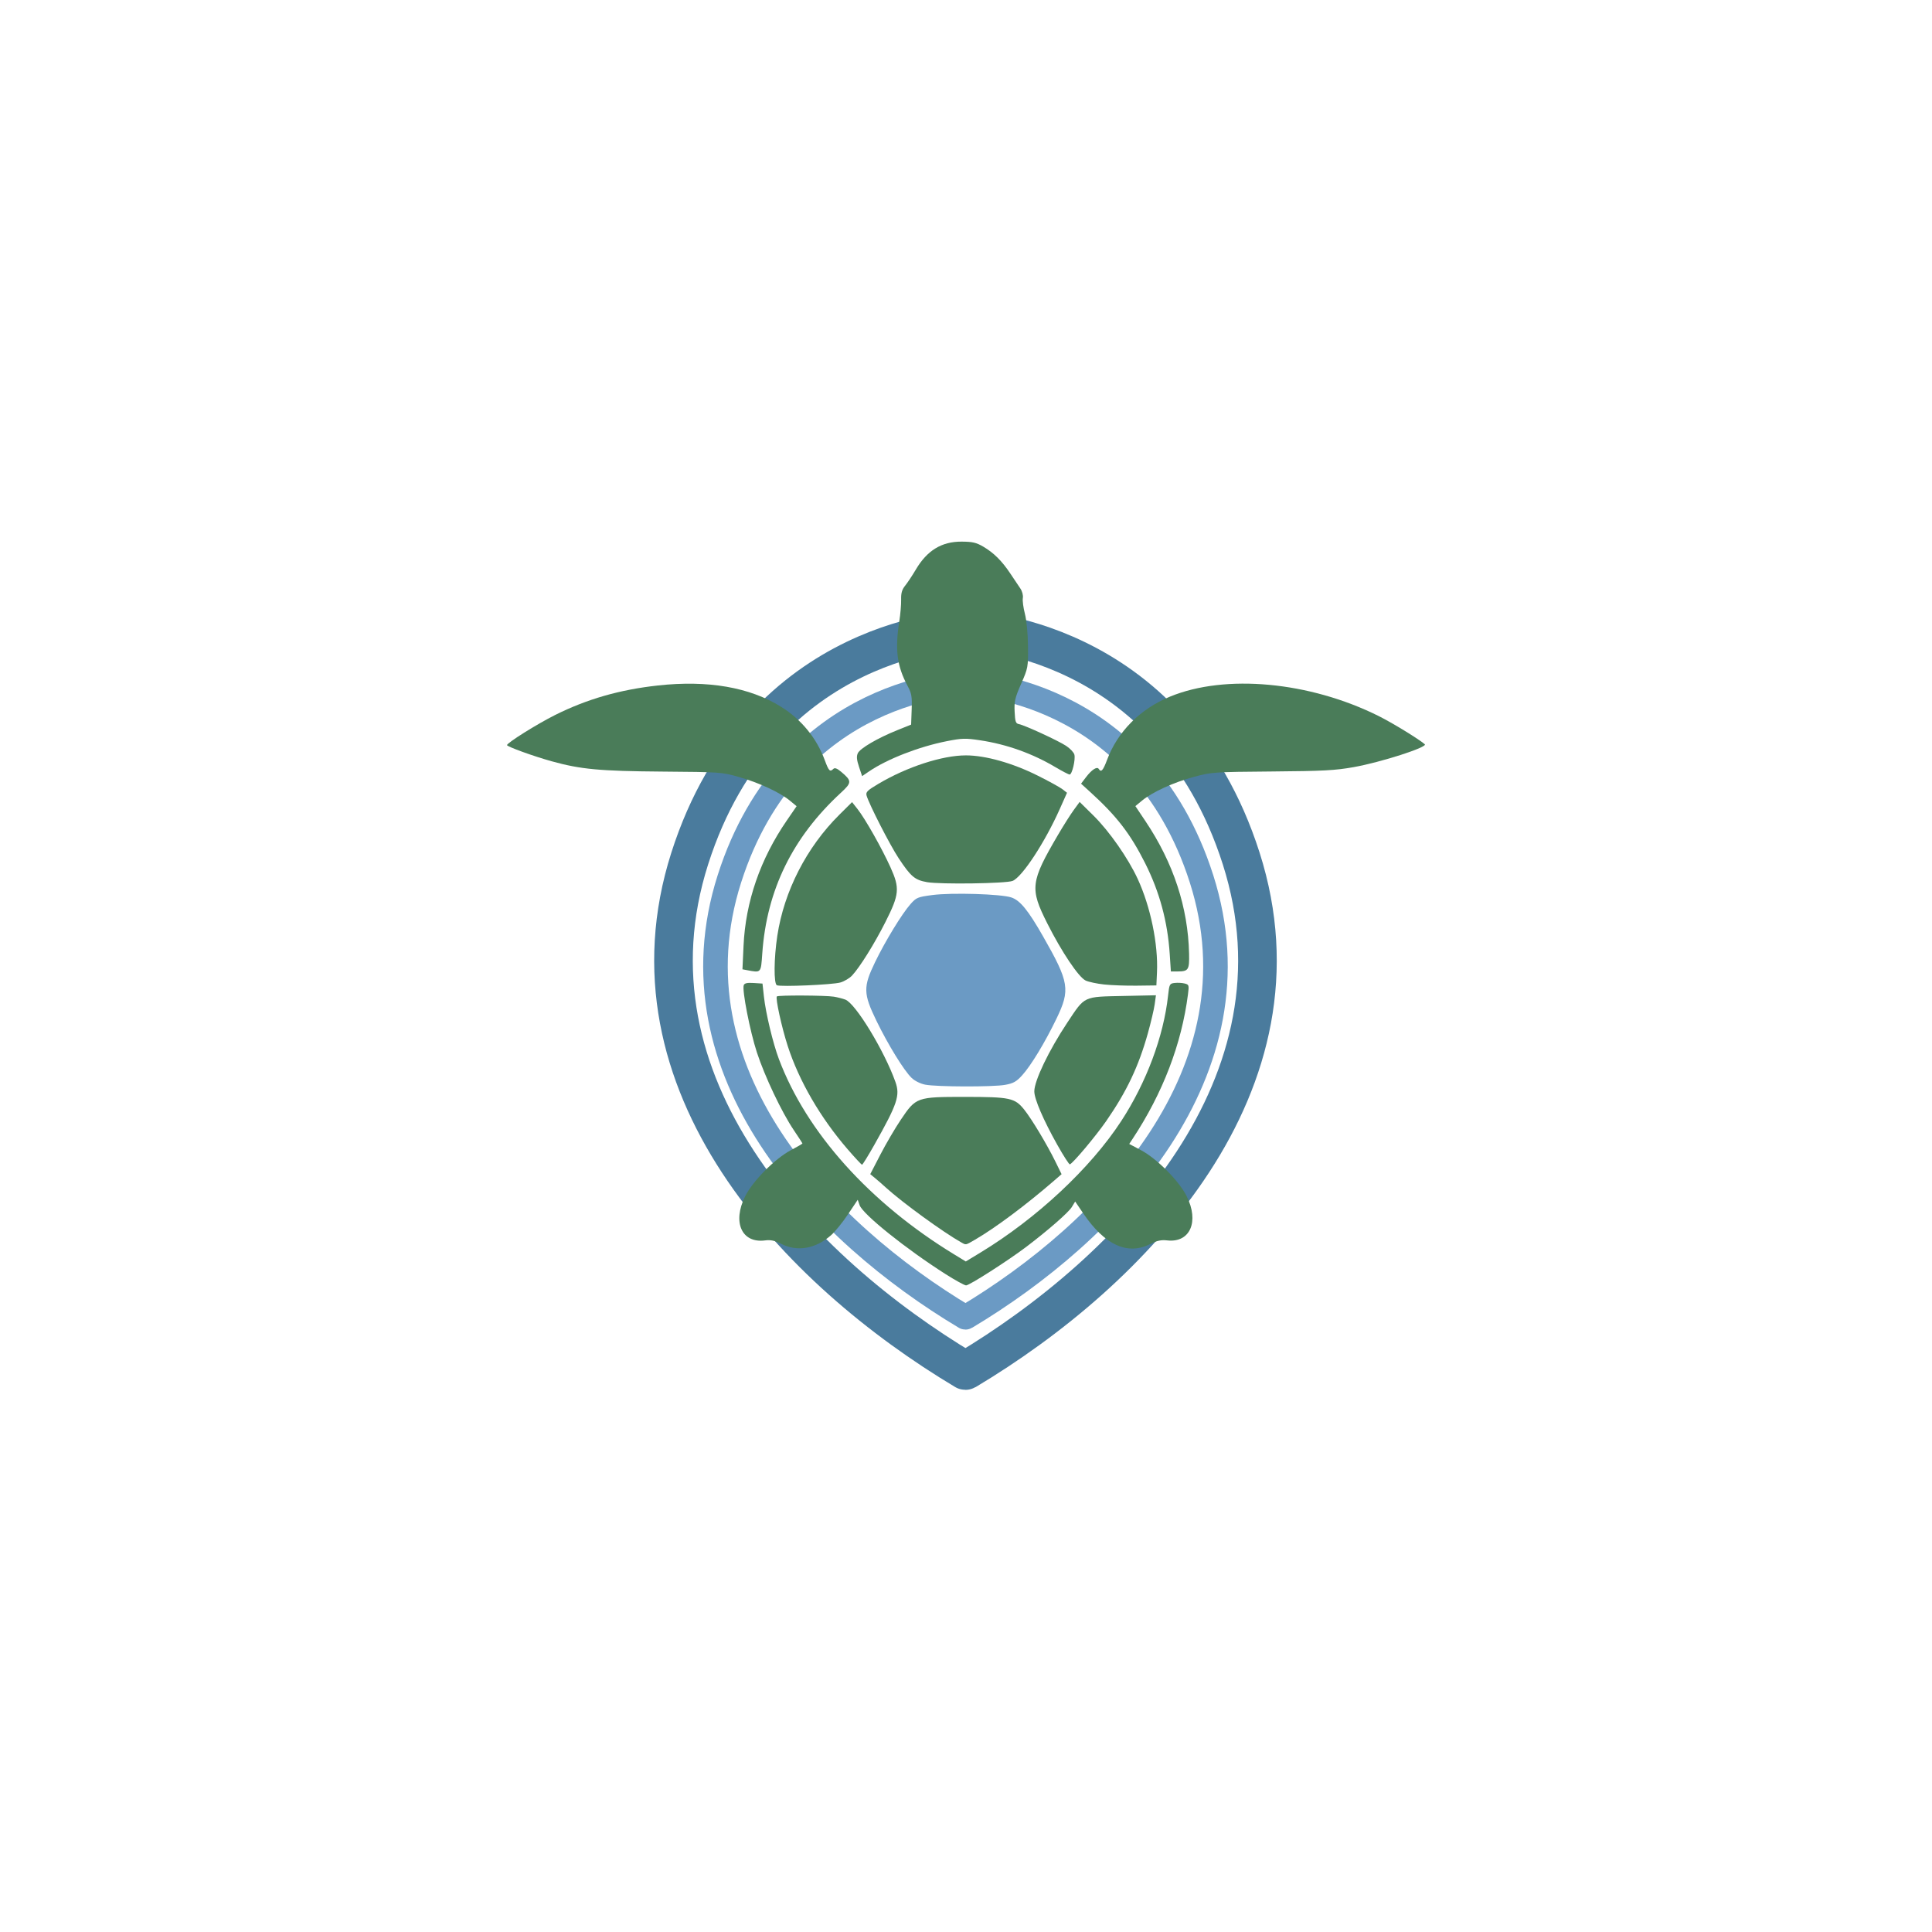 <?xml version="1.0" encoding="UTF-8" standalone="no"?>
<!-- Created with Inkscape (http://www.inkscape.org/) -->

<svg
   width="1080"
   height="1080"
   viewBox="0 0 285.75 285.75"
   version="1.1"
   id="svg1"
   xml:space="preserve"
   inkscape:version="1.4.2 (ebf0e940d0, 2025-05-08)"
   sodipodi:docname="paw_sentinel.svg"
   inkscape:export-filename="paw_sentinel.png"
   inkscape:export-xdpi="96"
   inkscape:export-ydpi="96"
   xmlns:inkscape="http://www.inkscape.org/namespaces/inkscape"
   xmlns:sodipodi="http://sodipodi.sourceforge.net/DTD/sodipodi-0.dtd"
   xmlns="http://www.w3.org/2000/svg"
   xmlns:svg="http://www.w3.org/2000/svg"><sodipodi:namedview
     id="namedview1"
     pagecolor="#ffffff"
     bordercolor="#ffffff"
     borderopacity="1"
     inkscape:showpageshadow="0"
     inkscape:pageopacity="0"
     inkscape:pagecheckerboard="1"
     inkscape:deskcolor="#505050"
     inkscape:document-units="mm"
     inkscape:zoom="0.75544332"
     inkscape:cx="543.38954"
     inkscape:cy="506.98708"
     inkscape:window-width="1920"
     inkscape:window-height="1047"
     inkscape:window-x="0"
     inkscape:window-y="0"
     inkscape:window-maximized="1"
     inkscape:current-layer="layer1" /><defs
     id="defs1" /><g
     inkscape:label="Layer 1"
     inkscape:groupmode="layer"
     id="layer1"><path
       id="path3"
       style="fill:none;stroke:#6b9ac4;stroke-width:3.635;stroke-dasharray:none;stroke-opacity:1"
       d="m 142.797,101.019 c 0,0 -25.797,0.379 -34.918,28.975 -9.121,28.596 13.802,52.238 34.863,64.825 0.032,0.019 0.079,0.019 0.11,0 21.06,-12.587 43.983,-36.229 34.863,-64.825 -9.121,-28.596 -34.918,-28.975 -34.918,-28.975 z"
       sodipodi:nodetypes="csaascc" /><path
       id="path14"
       style="fill:none;stroke:#4a7b9d;stroke-width:5.712;stroke-dasharray:none;stroke-opacity:1"
       d="m 142.797,93.136 c 0,0 -30.13,0.443 -40.783,33.842 -10.653,33.399 16.12,61.012 40.718,75.713 0.037,0.022 0.092,0.022 0.129,0 24.598,-14.701 51.371,-42.314 40.718,-75.713 -10.653,-33.399 -40.783,-33.842 -40.783,-33.842 z"
       sodipodi:nodetypes="csaascc" /><path
       style="fill:#4a7c59;fill-opacity:1;stroke-width:1.039"
       d="m 127.049,113.412 c -0.342,-1.03 -0.387,-1.542 -0.176,-2.006 0.329,-0.723 2.945,-2.25 5.855,-3.418 l 2.031,-0.815 0.08,-2.227 c 0.07,-1.947 -0.007,-2.389 -0.615,-3.521 -1.561,-2.908 -1.871,-5.35 -1.213,-9.539 0.166,-1.058 0.288,-2.502 0.27,-3.209 -0.024,-0.963 0.126,-1.48 0.598,-2.061 0.346,-0.427 1.057,-1.499 1.579,-2.383 1.67,-2.826 3.819,-4.137 6.758,-4.124 1.616,0.007 2.179,0.137 3.206,0.738 1.562,0.916 2.758,2.105 4.018,3.995 0.541,0.812 1.204,1.801 1.474,2.199 0.278,0.41 0.437,1.02 0.368,1.41 -0.067,0.378 0.07,1.429 0.305,2.336 0.253,0.976 0.439,2.938 0.457,4.809 0.029,3.088 0.005,3.215 -1.015,5.539 -0.91,2.072 -1.034,2.604 -0.962,4.119 0.07,1.487 0.162,1.755 0.632,1.844 0.865,0.164 5.826,2.45 6.995,3.223 0.582,0.385 1.127,0.965 1.211,1.289 0.189,0.723 -0.341,2.946 -0.702,2.946 -0.145,0 -1.088,-0.49 -2.097,-1.088 -3.428,-2.033 -7.202,-3.381 -11.132,-3.975 -2.178,-0.329 -2.686,-0.316 -4.946,0.131 -4.121,0.815 -8.797,2.635 -11.503,4.477 l -1.015,0.691 z"
       id="path13" /><path
       style="fill:#4a7c59;fill-opacity:1;stroke-width:1.039"
       d="m 137.106,130.472 c -1.801,-0.316 -2.395,-0.817 -4.199,-3.548 -1.292,-1.957 -4.371,-7.973 -4.735,-9.255 -0.146,-0.513 0.102,-0.76 1.732,-1.729 4.241,-2.519 9.466,-4.219 12.962,-4.216 2.883,0.002 6.863,1.122 10.58,2.975 1.663,0.829 3.326,1.743 3.696,2.031 l 0.673,0.524 -1.062,2.383 c -2.206,4.95 -5.549,10.051 -6.979,10.65 -0.936,0.391 -10.679,0.534 -12.668,0.186 z"
       id="path12" /><path
       style="fill:#4a7c59;fill-opacity:1;stroke-width:1.039"
       d="m 173.008,141.111 c -0.317,-4.824 -1.499,-9.19 -3.643,-13.453 -2.192,-4.359 -4.214,-6.974 -8.175,-10.57 l -1.298,-1.179 0.735,-0.964 c 0.855,-1.121 1.634,-1.622 1.886,-1.213 0.344,0.556 0.634,0.239 1.224,-1.338 1.567,-4.189 4.902,-7.542 9.311,-9.36 8.191,-3.378 20.616,-2.226 30.837,2.859 2.029,1.009 5.938,3.399 6.848,4.186 0.486,0.42 -6.472,2.66 -10.497,3.379 -2.754,0.492 -4.512,0.586 -12.091,0.648 -8.631,0.07 -8.941,0.091 -11.581,0.804 -2.992,0.808 -6.117,2.238 -7.646,3.498 l -0.992,0.818 1.508,2.253 c 4.117,6.15 6.278,12.72 6.435,19.558 0.055,2.418 -0.087,2.639 -1.703,2.646 l -0.989,0.004 z"
       id="path11" /><path
       style="fill:#4a7c59;fill-opacity:1;stroke-width:1.039"
       d="m 110.469,143.488 -0.657,-0.124 0.16,-3.48 c 0.3,-6.516 2.474,-12.818 6.39,-18.52 l 1.459,-2.125 -1.001,-0.825 c -1.478,-1.218 -4.524,-2.635 -7.481,-3.48 -2.565,-0.733 -2.765,-0.747 -11.404,-0.814 -9.247,-0.072 -12.062,-0.335 -16.351,-1.527 -2.71,-0.754 -6.596,-2.163 -6.593,-2.39 0.005,-0.338 4.465,-3.13 7.113,-4.452 4.717,-2.356 9.552,-3.745 15.202,-4.366 7.392,-0.812 13.572,0.256 18.213,3.149 3.004,1.872 5.255,4.62 6.466,7.894 0.599,1.62 0.771,1.794 1.275,1.29 0.204,-0.204 0.549,-0.072 1.16,0.442 1.583,1.332 1.582,1.589 -0.02,3.064 -7.181,6.611 -10.996,14.4 -11.657,23.794 -0.207,2.942 -0.143,2.873 -2.275,2.47 z"
       id="path10" /><path
       style="fill:#4a7c59;fill-opacity:1;stroke-width:1.039"
       d="m 163.303,145.608 c -1.077,-0.116 -2.309,-0.379 -2.737,-0.585 -1.04,-0.5 -3.541,-4.229 -5.674,-8.46 -2.6,-5.156 -2.482,-6.132 1.586,-13.075 0.797,-1.36 1.844,-3.015 2.327,-3.676 l 0.877,-1.203 2.055,2.027 c 2.327,2.296 5.114,6.287 6.531,9.354 1.903,4.119 3.045,9.655 2.853,13.833 l -0.088,1.924 -2.885,0.036 c -1.587,0.02 -3.767,-0.059 -4.844,-0.175 z"
       id="path9" /><path
       style="fill:#4a7c59;fill-opacity:1;stroke-width:1.039"
       d="m 114.905,145.724 c -0.476,-0.221 -0.445,-3.954 0.061,-7.308 0.993,-6.589 4.33,-13.104 9.174,-17.911 l 1.883,-1.869 0.828,1.052 c 1.13,1.436 3.584,5.778 4.857,8.595 1.399,3.094 1.314,4.002 -0.757,8.102 -1.62,3.207 -3.769,6.655 -4.924,7.897 -0.375,0.403 -1.16,0.87 -1.746,1.036 -1.165,0.331 -8.824,0.662 -9.377,0.405 z"
       id="path8" /><path
       style="fill:#6b9ac4;fill-opacity:1;stroke-width:1.039"
       d="m 136.842,160.426 c -0.709,-0.139 -1.546,-0.555 -2.011,-1 -1.125,-1.077 -3.486,-4.91 -5.204,-8.447 -1.952,-4.02 -1.975,-5.005 -0.203,-8.67 1.503,-3.108 3.971,-7.151 5.243,-8.589 0.861,-0.974 1.057,-1.054 3.252,-1.342 2.881,-0.377 10.159,-0.153 11.669,0.359 1.293,0.439 2.482,1.897 4.669,5.728 3.893,6.818 4.072,7.914 1.991,12.219 -1.707,3.53 -3.75,6.902 -5.06,8.35 -0.858,0.948 -1.299,1.196 -2.52,1.42 -1.783,0.326 -10.123,0.306 -11.826,-0.028 z"
       id="path7" /><path
       style="fill:#4a7c59;fill-opacity:1;stroke-width:1.039"
       d="m 156.378,169.324 c -2.065,-3.678 -3.4,-6.782 -3.4,-7.905 0,-1.583 2.145,-6.052 4.884,-10.175 2.642,-3.977 2.286,-3.809 8.329,-3.938 l 4.776,-0.102 -0.184,1.333 c -0.101,0.733 -0.556,2.662 -1.009,4.287 -1.368,4.899 -3.138,8.627 -6.17,12.997 -1.547,2.23 -4.864,6.18 -5.365,6.389 -0.107,0.044 -0.944,-1.254 -1.86,-2.885 z"
       id="path6" /><path
       style="fill:#4a7c59;fill-opacity:1;stroke-width:1.039"
       d="m 125.376,169.99 c -4.049,-4.692 -7.194,-10.112 -8.867,-15.279 -0.896,-2.766 -1.844,-7.098 -1.606,-7.336 0.197,-0.197 7.193,-0.165 8.427,0.038 0.543,0.089 1.308,0.284 1.701,0.433 1.511,0.572 5.76,7.557 7.403,12.17 0.716,2.012 0.307,3.236 -3.109,9.296 -0.916,1.625 -1.737,2.954 -1.825,2.953 -0.088,-3.9e-4 -1.044,-1.025 -2.124,-2.276 z"
       id="path5" /><path
       style="fill:#4a7c59;fill-opacity:1;stroke-width:1.039"
       d="m 142.179,183.758 c -2.669,-1.496 -8.712,-5.89 -11.129,-8.091 -0.529,-0.482 -1.271,-1.13 -1.649,-1.44 l -0.687,-0.564 1.497,-2.895 c 0.823,-1.592 2.186,-3.916 3.027,-5.164 2.25,-3.337 2.339,-3.369 9.491,-3.368 6.66,0.001 7.368,0.153 8.749,1.875 1.114,1.39 3.365,5.138 4.617,7.687 l 0.917,1.869 -1.096,0.949 c -4.182,3.621 -8.686,6.983 -11.7,8.734 -1.441,0.837 -1.316,0.812 -2.037,0.407 z"
       id="path4" /><path
       style="fill:#4a7c59;fill-opacity:1;stroke-width:1.039"
       d="m 139.843,188.441 c -5.817,-3.7 -12.236,-8.849 -12.703,-10.19 l -0.278,-0.798 -1.444,2.157 c -0.794,1.186 -1.915,2.57 -2.491,3.076 -2.304,2.023 -4.995,2.493 -7.374,1.288 -0.966,-0.489 -1.578,-0.621 -2.377,-0.514 -3.474,0.466 -4.895,-2.692 -2.95,-6.552 1.141,-2.264 4.407,-5.552 6.74,-6.787 0.945,-0.5 1.718,-0.947 1.718,-0.994 0,-0.047 -0.575,-0.936 -1.278,-1.976 -1.784,-2.641 -4.293,-7.926 -5.464,-11.509 -1.021,-3.124 -2.211,-9.221 -1.938,-9.932 0.113,-0.295 0.508,-0.381 1.463,-0.32 l 1.308,0.084 0.211,1.924 c 0.268,2.447 1.339,6.917 2.216,9.245 4.087,10.858 13.432,21.269 25.935,28.893 l 1.706,1.04 2.141,-1.298 c 8.334,-5.053 16.297,-12.488 20.85,-19.469 3.72,-5.703 6.268,-12.527 6.927,-18.549 0.187,-1.709 0.23,-1.79 0.984,-1.876 0.434,-0.05 1.094,-0.014 1.467,0.08 0.644,0.162 0.669,0.241 0.494,1.602 -0.949,7.377 -3.724,14.612 -8.206,21.399 l -0.483,0.731 1.733,0.917 c 2.35,1.244 5.611,4.524 6.756,6.796 1.898,3.765 0.513,6.934 -2.864,6.553 -0.893,-0.101 -1.503,0.027 -2.474,0.519 -3.404,1.723 -6.752,0.198 -9.97,-4.541 l -1.175,-1.73 -0.496,0.816 c -0.489,0.805 -3.504,3.439 -6.744,5.895 -2.68,2.031 -8.427,5.71 -8.897,5.695 -0.238,-0.007 -1.607,-0.761 -3.043,-1.674 z"
       id="path1" /></g></svg>

